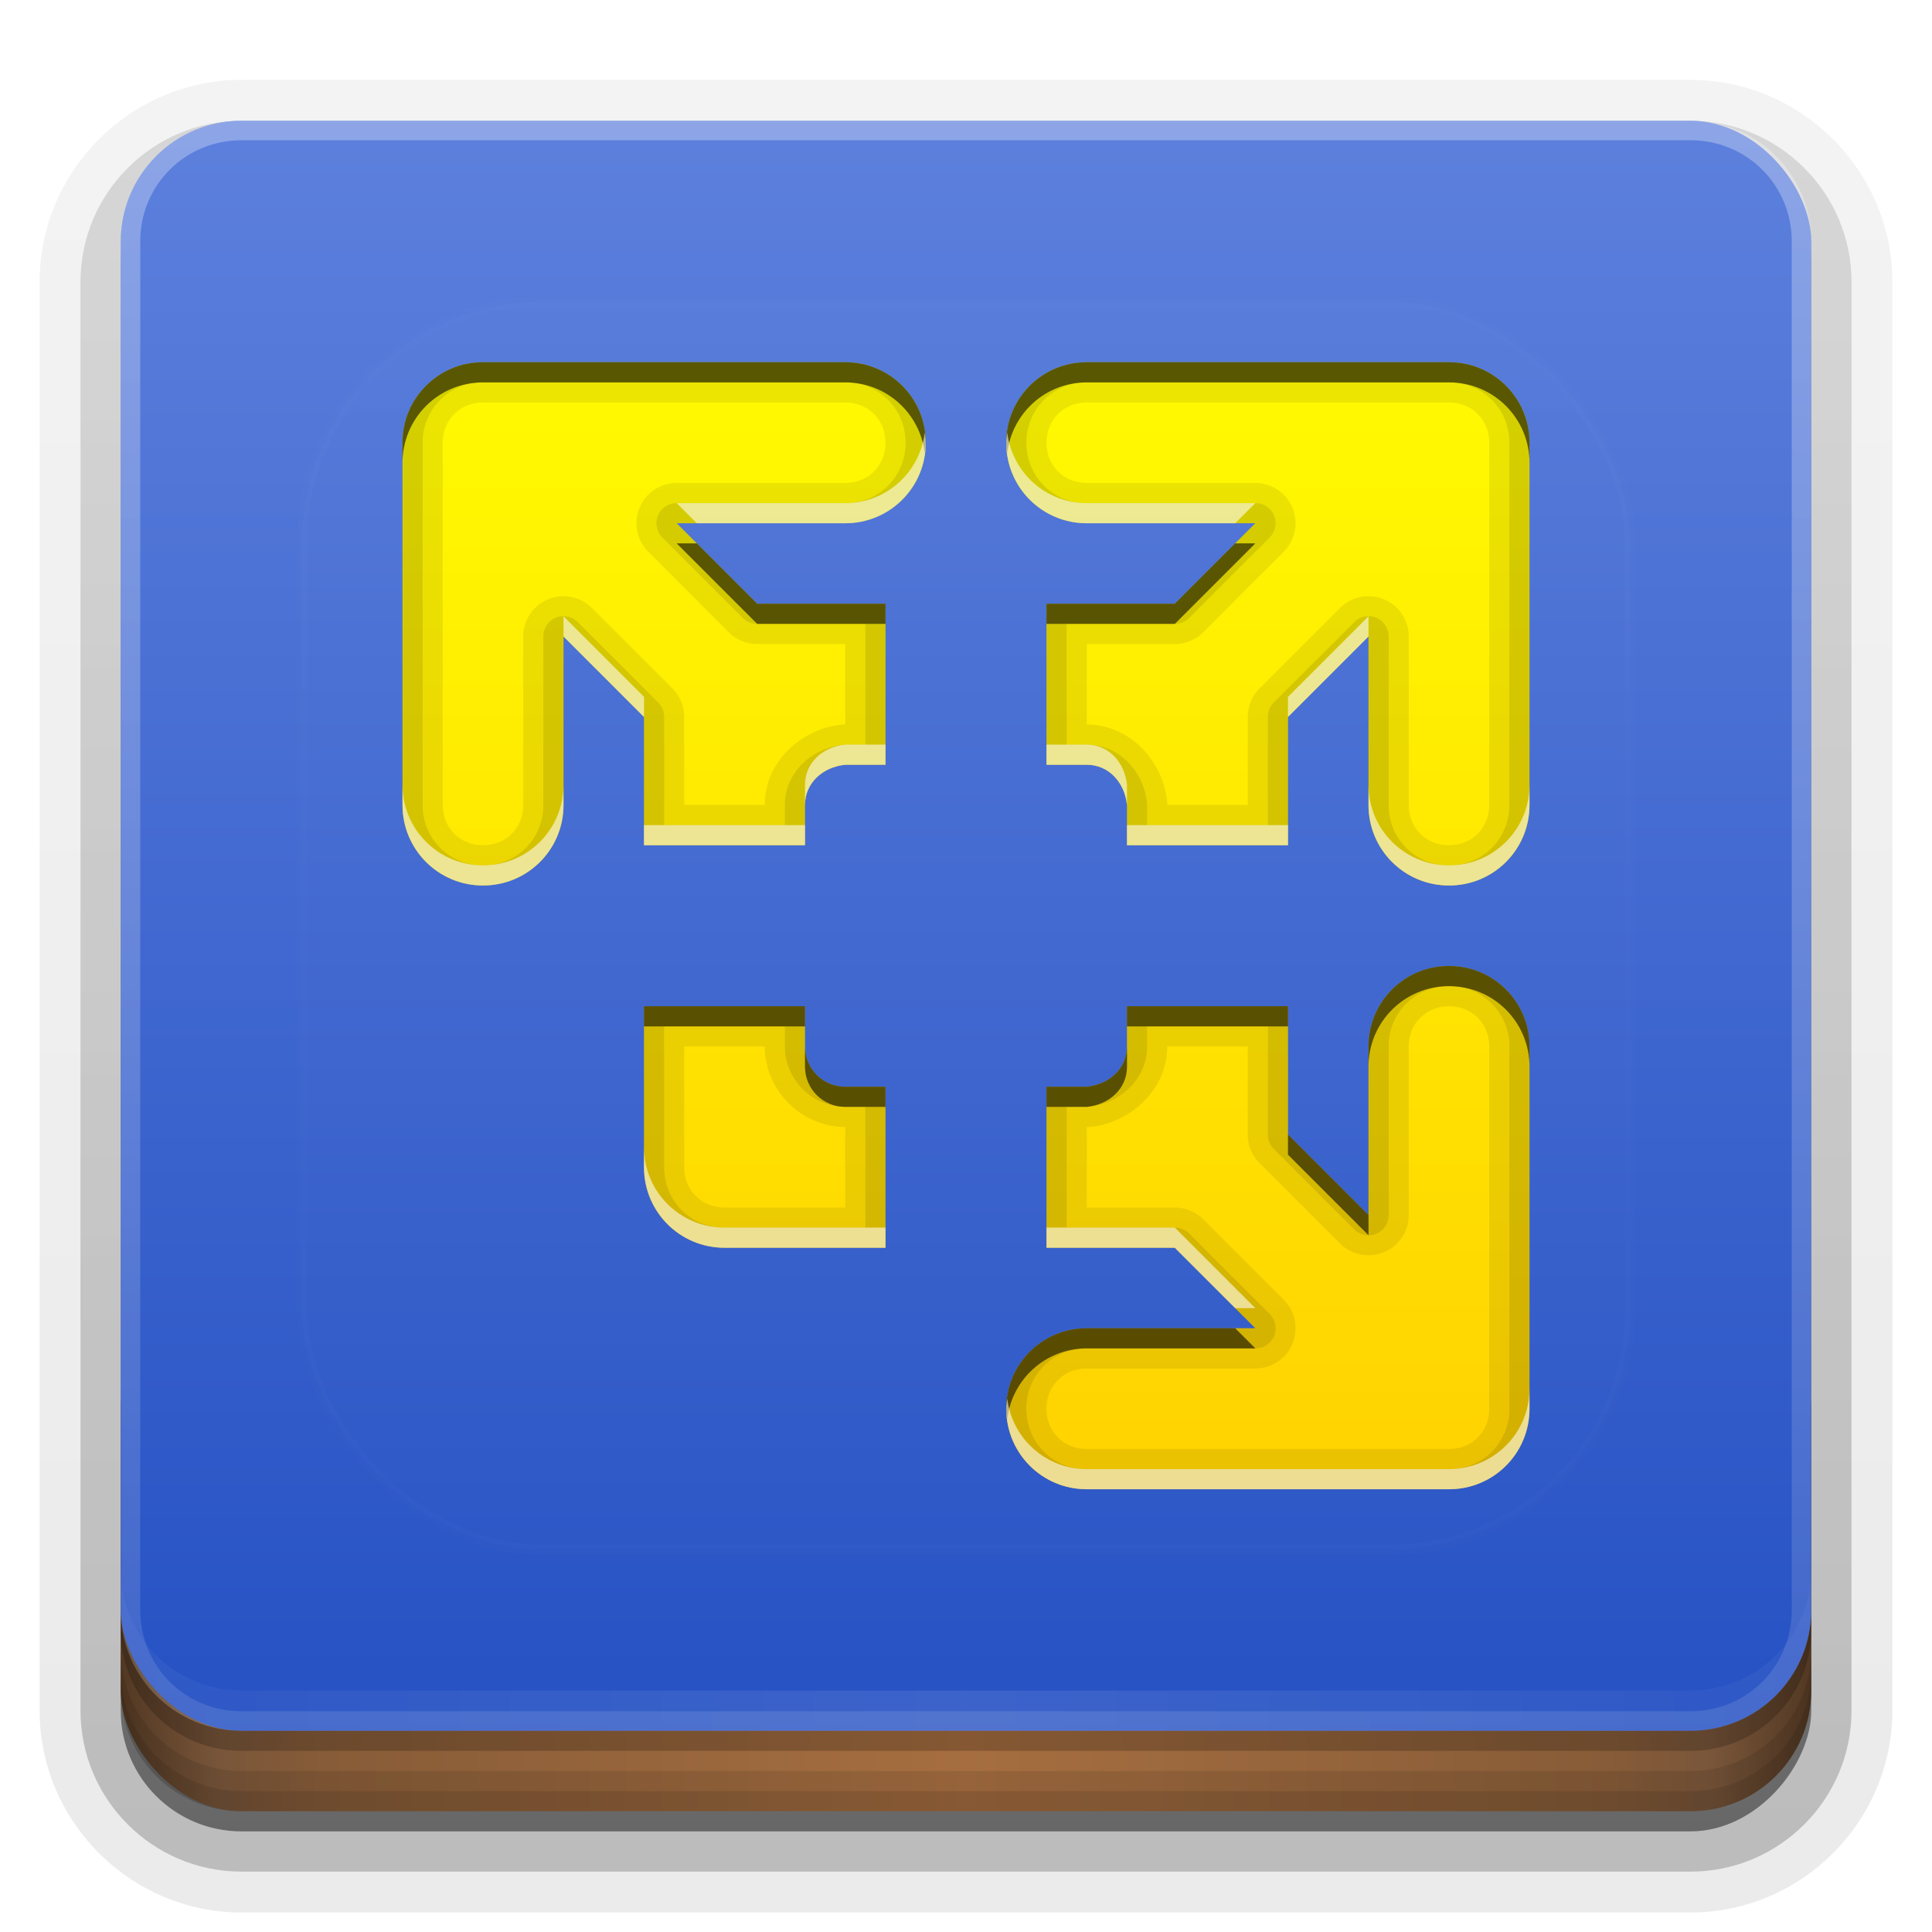 <?xml version="1.0" encoding="UTF-8" standalone="no"?>
<svg
   xmlns:dc="http://purl.org/dc/elements/1.1/"
   xmlns:cc="http://creativecommons.org/ns#"
   xmlns:rdf="http://www.w3.org/1999/02/22-rdf-syntax-ns#"
   xmlns:svg="http://www.w3.org/2000/svg"
   xmlns="http://www.w3.org/2000/svg"
   xmlns:xlink="http://www.w3.org/1999/xlink"
   xmlns:sodipodi="http://sodipodi.sourceforge.net/DTD/sodipodi-0.dtd"
   xmlns:inkscape="http://www.inkscape.org/namespaces/inkscape"
   width="96"
   height="96"
   version="1.0"
   id="svg136"
   sodipodi:docname="vmware-player.svg"
   inkscape:version="0.92.2 5c3e80d, 2017-08-06">
  <sodipodi:namedview
     pagecolor="#ffffff"
     bordercolor="#666666"
     borderopacity="1"
     objecttolerance="10"
     gridtolerance="10"
     guidetolerance="10"
     inkscape:pageopacity="0"
     inkscape:pageshadow="2"
     inkscape:window-width="1366"
     inkscape:window-height="743"
     id="namedview138"
     showgrid="false"
     inkscape:zoom="4.9166667"
     inkscape:cx="47.555403"
     inkscape:cy="45.191796"
     inkscape:window-x="0"
     inkscape:window-y="25"
     inkscape:window-maximized="1"
     inkscape:current-layer="svg136" />
  <defs
     id="defs49">
    <linearGradient
       id="linearGradient4384">
      <stop
         stop-color="#fff"
         offset="0"
         id="stop2" />
      <stop
         stop-color="#fff"
         stop-opacity="0"
         offset="1"
         id="stop4" />
    </linearGradient>
    <linearGradient
       id="ButtonShadow"
       x1="45.448"
       x2="45.448"
       y1="92.54"
       y2="7.016"
       gradientTransform="scale(1.006 .994)"
       gradientUnits="userSpaceOnUse">
      <stop
         offset="0"
         id="stop7" />
      <stop
         stop-opacity=".588"
         offset="1"
         id="stop9" />
    </linearGradient>
    <filter
       id="filter3174">
      <feGaussianBlur
         stdDeviation="1.71"
         id="feGaussianBlur12" />
    </filter>
    <filter
       id="filter3794"
       x="-.192"
       y="-.192"
       width="1.384"
       height="1.384">
      <feGaussianBlur
         stdDeviation="5.28"
         id="feGaussianBlur15" />
    </filter>
    <linearGradient
       id="linearGradient3613"
       x1="48"
       x2="48"
       y1="20.221"
       y2="138.66"
       gradientUnits="userSpaceOnUse">
      <stop
         stop-color="#fff"
         offset="0"
         id="stop18" />
      <stop
         stop-color="#fff"
         stop-opacity="0"
         offset="1"
         id="stop20" />
    </linearGradient>
    <linearGradient
       id="linearGradient3617"
       x1="48"
       x2="48"
       y1="90"
       y2="5.988"
       gradientUnits="userSpaceOnUse">
      <stop
         stop-color="#234fc2"
         offset="0"
         id="stop23" />
      <stop
         stop-color="#5d80dd"
         offset="1"
         id="stop25" />
    </linearGradient>
    <linearGradient
       id="ButtonShadow-0"
       x1="45.448"
       x2="45.448"
       y1="92.54"
       y2="7.016"
       gradientTransform="matrix(1.006 0 0 .994 100 0)"
       gradientUnits="userSpaceOnUse">
      <stop
         offset="0"
         id="stop28" />
      <stop
         stop-opacity=".588"
         offset="1"
         id="stop30" />
    </linearGradient>
    <linearGradient
       id="linearGradient3780"
       x1="32.251"
       x2="32.251"
       y1="6.132"
       y2="90.239"
       gradientTransform="matrix(1.024 0 0 1.012 -1.143 -98.071)"
       gradientUnits="userSpaceOnUse"
       xlink:href="#ButtonShadow-0" />
    <linearGradient
       id="linearGradient3721"
       x1="32.251"
       x2="32.251"
       y1="6.132"
       y2="90.239"
       gradientTransform="translate(0,-97)"
       gradientUnits="userSpaceOnUse"
       xlink:href="#ButtonShadow-0" />
    <clipPath
       id="clipPath4355">
      <rect
         x="6"
         y="6"
         width="84"
         height="80"
         rx="6"
         ry="6"
         fill="#fff"
         id="rect35" />
    </clipPath>
    <linearGradient
       id="linearGradient4390"
       x1="48"
       x2="48"
       y1="88"
       y2="-40"
       gradientTransform="matrix(1,0,0,-1,0,92)"
       gradientUnits="userSpaceOnUse"
       xlink:href="#linearGradient4384" />
    <linearGradient
       id="linearGradient4429"
       x1="48"
       x2="112.12"
       y1="82"
       y2="82.455"
       gradientUnits="userSpaceOnUse"
       spreadMethod="reflect"
       xlink:href="#linearGradient4384" />
    <linearGradient
       id="linearGradient3870"
       x1="8"
       x2="50"
       y1="1033.4"
       y2="1033.4"
       gradientTransform="translate(-2 -956.36)"
       gradientUnits="userSpaceOnUse"
       spreadMethod="reflect">
      <stop
         stop-color="#523823"
         offset="0"
         id="stop40" />
      <stop
         stop-color="#79563a"
         offset=".118"
         id="stop42" />
      <stop
         stop-color="#875c38"
         offset=".238"
         id="stop44" />
      <stop
         stop-color="#a66e40"
         offset="1"
         id="stop46" />
    </linearGradient>
  </defs>
  <g
     display="none"
     id="g53">
    <rect
       x="5"
       y="7"
       width="86"
       height="85"
       rx="6"
       ry="6"
       fill="url(#ButtonShadow)"
       filter="url(#filter3174)"
       opacity=".9"
       id="rect51" />
  </g>
  <g
     id="g67">
    <g
       fill="url(#linearGradient3780)"
       id="g63">
      <path
         transform="scale(1,-1)"
         d="m12-95.031c-5.511 0-10.031 4.52-10.031 10.031v71c0 5.511 4.52 10.031 10.031 10.031h72c5.511 0 10.031-4.52 10.031-10.031v-71c0-5.511-4.52-10.031-10.031-10.031h-72z"
         opacity=".08"
         id="path55" />
      <path
         transform="scale(1,-1)"
         d="m12-94.031c-4.972 0-9.031 4.06-9.031 9.031v71c0 4.972 4.06 9.031 9.031 9.031h72c4.972 0 9.031-4.06 9.031-9.031v-71c0-4.972-4.06-9.031-9.031-9.031h-72z"
         opacity=".1"
         id="path57" />
      <path
         transform="scale(1,-1)"
         d="m12-93c-4.409 0-8 3.591-8 8v71c0 4.409 3.591 8 8 8h72c4.409 0 8-3.591 8-8v-71c0-4.409-3.591-8-8-8h-72z"
         opacity=".2"
         id="path59" />
      <rect
         transform="scale(1,-1)"
         x="5"
         y="-92"
         width="86"
         height="85"
         rx="7"
         ry="7"
         opacity=".3"
         id="rect61" />
    </g>
    <rect
       transform="scale(1,-1)"
       x="6"
       y="-91"
       width="84"
       height="84"
       rx="6"
       ry="6"
       fill="url(#linearGradient3721)"
       opacity=".45"
       id="rect65" />
  </g>
  <g
     id="g79">
    <rect
       x="6"
       y="64"
       width="84"
       height="26"
       rx="6"
       ry="6"
       color="#000000"
       fill="url(#linearGradient3870)"
       id="rect69" />
    <g
       id="g77">
      <path
         d="m6 82v2c0 3.324 2.676 6 6 6h72c3.324 0 6-2.676 6-6v-2c0 3.324-2.676 6-6 6h-72c-3.324 0-6-2.676-6-6z"
         color="#000000"
         opacity=".1"
         id="path71" />
      <path
         d="m6 83v1c0 3.324 2.676 6 6 6h72c3.324 0 6-2.676 6-6v-1c0 3.324-2.676 6-6 6h-72c-3.324 0-6-2.676-6-6z"
         color="#000000"
         opacity=".1"
         id="path73" />
      <path
         d="m6 80v1c0 3.324 2.676 6 6 6h72c3.324 0 6-2.676 6-6v-1c0 3.324-2.676 6-6 6h-72c-3.324 0-6-2.676-6-6z"
         opacity=".2"
         id="path75" />
    </g>
  </g>
  <g
     id="g87">
    <rect
       x="6"
       y="6"
       width="84"
       height="80"
       rx="6"
       ry="6"
       fill="url(#linearGradient3617)"
       id="rect81" />
    <path
       d="m12 86c-3.324 0-6-2.676-6-6v-68c0-3.324 2.676-6 6-6h72c3.324 0 6 2.676 6 6v68c0 3.324-2.676 6-6 6zm0-0.969h72c2.805 0 5.031-2.226 5.031-5.031v-68c0-2.805-2.226-5.031-5.031-5.031h-72c-2.805 0-5.031 2.226-5.031 5.031v68c0 2.805 2.226 5.031 5.031 5.031z"
       fill="url(#linearGradient4390)"
       opacity=".3"
       id="path83" />
    <path
       d="m6 78v2c0 3.324 2.676 6 6 6h72c3.324 0 6-2.676 6-6v-2c0 3.324-2.676 6-6 6h-72c-3.324 0-6-2.676-6-6z"
       fill="url(#linearGradient4429)"
       opacity=".1"
       id="path85" />
  </g>
  <g
     id="g91">
    <rect
       x="15"
       y="15"
       width="66"
       height="62"
       rx="12"
       ry="12"
       clip-path="url(#clipPath4355)"
       fill="url(#linearGradient3613)"
       filter="url(#filter3794)"
       opacity=".1"
       stroke="#fff"
       stroke-linecap="round"
       stroke-width=".5"
       id="rect89" />
  </g>
  <defs
     id="defs101">
    <filter
       id="w">
      <feGaussianBlur
         stdDeviation="0.689"
         id="feGaussianBlur93" />
    </filter>
    <linearGradient
       id="a"
       gradientUnits="userSpaceOnUse"
       x1="8"
       y1="1"
       x2="8"
       y2="15"
       gradientTransform="matrix(4,0,0,4,16,14)">
      <stop
         stop-color="#fffa01"
         offset="0"
         id="stop96" />
      <stop
         stop-color="#ffd201"
         offset="1"
         id="stop98" />
    </linearGradient>
  </defs>
  <path
     inkscape:connector-curvature="0"
     style="color:#000000;fill:url(#a);stroke-width:4;enable-background:new"
     id="base"
     d="m 24,18 c -2.216,0 -4,1.784 -4,4 v 18 c 0,2.216 1.784,4 4,4 2.216,0 4,-1.784 4,-4 v -8.375 l 4,4 V 42 h 8 v -2 c 0,-1.108 0.897,-1.89 2,-2 h 2 v -8 h -6.375 l -4,-4 H 42 c 2.216,0 4,-1.784 4,-4 0,-2.216 -1.784,-4 -4,-4 z m 30,0 c -2.216,0 -4,1.784 -4,4 0,2.216 1.784,4 4,4 h 8.375 l -4,4 H 52 v 8 h 2 c 1.108,0 1.89,0.897 2,2 v 2 h 8 v -6.375 l 4,-4 V 40 c 0,2.216 1.784,4 4,4 2.216,0 4,-1.784 4,-4 V 22 c 0,-2.216 -1.784,-4 -4,-4 z m 18,30 c -2.216,0 -4,1.784 -4,4 v 8.375 l -4,-4 V 50 h -8 v 2 c 0,1.108 -0.897,1.89 -2,2 h -2 v 8 h 6.375 l 4,4 H 54 c -2.216,0 -4,1.784 -4,4 0,2.216 1.784,4 4,4 h 18 c 2.216,0 4,-1.784 4,-4 V 52 c 0,-2.216 -1.784,-4 -4,-4 z m -40,2 v 8 c 0,2.216 1.784,4 4,4 h 8 v -8 h -2 c -1.108,0 -2,-0.892 -2,-2 v -2 z" />
  <path
     inkscape:connector-curvature="0"
     id="path104"
     d="m 24,18 c -2.216,0 -4,1.784 -4,4 v 18 c 0,2.216 1.784,4 4,4 2.216,0 4,-1.784 4,-4 v -8.375 l 4,4 V 42 h 8 v -2 c 0,-1.108 0.897,-1.89 2,-2 h 2 v -8 h -6.375 l -4,-4 H 42 c 2.216,0 4,-1.784 4,-4 0,-2.216 -1.784,-4 -4,-4 z m 30,0 c -2.216,0 -4,1.784 -4,4 0,2.216 1.784,4 4,4 h 8.375 l -4,4 H 52 v 8 h 2 c 1.108,0 1.89,0.897 2,2 v 2 h 8 v -6.375 l 4,-4 V 40 c 0,2.216 1.784,4 4,4 2.216,0 4,-1.784 4,-4 V 22 c 0,-2.216 -1.784,-4 -4,-4 z m -30,2 h 18 c 1.143,0 2,0.857 2,2 0,1.143 -0.857,2 -2,2 h -8.375 a 2,2 0 0 0 -1.414,3.414 l 4,4 A 2,2 0 0 0 37.625,32 H 42 v 4 a 2,2 0 0 0 -0.195,0.008 C 39.878,36.2 38,37.812 38,40 h -4 v -4.375 a 2,2 0 0 0 -0.586,-1.414 l -4,-4 A 2,2 0 0 0 26,31.625 V 40 c 0,1.143 -0.857,2 -2,2 -1.143,0 -2,-0.857 -2,-2 V 22 c 0,-1.143 0.857,-2 2,-2 z m 30,0 h 18 c 1.143,0 2,0.857 2,2 v 18 c 0,1.143 -0.857,2 -2,2 -1.143,0 -2,-0.857 -2,-2 v -8.375 a 2,2 0 0 0 -3.414,-1.414 l -4,4 A 2,2 0 0 0 62,35.625 V 40 H 58 A 2,2 0 0 0 57.992,39.805 C 57.8,37.878 56.188,36 54,36 v -4 h 4.375 a 2,2 0 0 0 1.414,-0.586 l 4,-4 A 2,2 0 0 0 62.375,24 H 54 c -1.143,0 -2,-0.857 -2,-2 0,-1.143 0.857,-2 2,-2 z m 18,28 c -2.216,0 -4,1.784 -4,4 v 8.375 l -4,-4 V 50 h -8 v 2 c 0,1.108 -0.897,1.89 -2,2 h -2 v 8 h 6.375 l 4,4 H 54 c -2.216,0 -4,1.784 -4,4 0,2.216 1.784,4 4,4 h 18 c 2.216,0 4,-1.784 4,-4 V 52 c 0,-2.216 -1.784,-4 -4,-4 z m -40,2 v 8 c 0,2.216 1.784,4 4,4 h 8 v -8 h -2 c -1.108,0 -2,-0.892 -2,-2 v -2 z m 40,0 c 1.143,0 2,0.857 2,2 v 18 c 0,1.143 -0.857,2 -2,2 H 54 c -1.143,0 -2,-0.857 -2,-2 0,-1.143 0.857,-2 2,-2 h 8.375 a 2,2 0 0 0 1.414,-3.414 l -4,-4 A 2,2 0 0 0 58.375,60 H 54 v -4 a 2,2 0 0 0 0.195,-0.008 C 56.122,55.8 58,54.188 58,52 h 4 v 4.375 a 2,2 0 0 0 0.586,1.414 l 4,4 A 2,2 0 0 0 70,60.375 V 52 c 0,-1.143 0.857,-2 2,-2 z m -38,2 h 4 c 0,2.181 1.819,4 4,4 v 4 h -6 c -1.143,0 -2,-0.857 -2,-2 z"
     style="color:#000000;opacity:0.08;fill:#000000;stroke-width:4;enable-background:new" />
  <path
     inkscape:connector-curvature="0"
     id="path109"
     d="m 24,18 c -2.216,0 -4,1.784 -4,4 v 18 c 0,2.216 1.784,4 4,4 2.216,0 4,-1.784 4,-4 v -8.375 l 4,4 V 42 h 8 v -2 c 0,-1.108 0.897,-1.89 2,-2 h 2 v -8 h -6.375 l -4,-4 H 42 c 2.216,0 4,-1.784 4,-4 0,-2.216 -1.784,-4 -4,-4 z m 30,0 c -2.216,0 -4,1.784 -4,4 0,2.216 1.784,4 4,4 h 8.375 l -4,4 H 52 v 8 h 2 c 1.108,0 1.89,0.897 2,2 v 2 h 8 v -6.375 l 4,-4 V 40 c 0,2.216 1.784,4 4,4 2.216,0 4,-1.784 4,-4 V 22 c 0,-2.216 -1.784,-4 -4,-4 z m -30,1 h 18 c 1.679,0 3,1.321 3,3 0,1.679 -1.321,3 -3,3 h -8.375 a 1,1 0 0 0 -0.711,1.711 l 4,4 A 1,1 0 0 0 37.625,31 H 43 v 6 h -1 a 1,1 0 0 0 -0.102,0.008 C 40.384,37.159 39,38.352 39,40 v 1 h -6 v -5.375 a 1,1 0 0 0 -0.289,-0.711 l -4,-4 A 1,1 0 0 0 27,31.625 V 40 c 0,1.679 -1.321,3 -3,3 -1.679,0 -3,-1.321 -3,-3 V 22 c 0,-1.679 1.321,-3 3,-3 z m 30,0 h 18 c 1.679,0 3,1.321 3,3 v 18 c 0,1.679 -1.321,3 -3,3 -1.679,0 -3,-1.321 -3,-3 v -8.375 a 1,1 0 0 0 -1.711,-0.711 l -4,4 A 1,1 0 0 0 63,35.625 V 41 H 57 V 40 A 1,1 0 0 0 56.992,39.898 C 56.841,38.384 55.648,37 54,37 h -1 v -6 h 5.375 a 1,1 0 0 0 0.711,-0.289 l 4,-4 A 1,1 0 0 0 62.375,25 H 54 c -1.679,0 -3,-1.321 -3,-3 0,-1.679 1.321,-3 3,-3 z m 18,29 c -2.216,0 -4,1.784 -4,4 v 8.375 l -4,-4 V 50 h -8 v 2 c 0,1.108 -0.897,1.89 -2,2 h -2 v 8 h 6.375 l 4,4 H 54 c -2.216,0 -4,1.784 -4,4 0,2.216 1.784,4 4,4 h 18 c 2.216,0 4,-1.784 4,-4 V 52 c 0,-2.216 -1.784,-4 -4,-4 z m 0,1 c 1.679,0 3,1.321 3,3 v 18 c 0,1.679 -1.321,3 -3,3 H 54 c -1.679,0 -3,-1.321 -3,-3 0,-1.679 1.321,-3 3,-3 h 8.375 a 1,1 0 0 0 0.711,-1.711 l -4,-4 A 1,1 0 0 0 58.375,61 H 53 v -6 h 1 a 1,1 0 0 0 0.102,-0.008 C 55.616,54.841 57,53.648 57,52 v -1 h 6 v 5.375 a 1,1 0 0 0 0.289,0.711 l 4,4 A 1,1 0 0 0 69,60.375 V 52 c 0,-1.679 1.321,-3 3,-3 z m -40,1 v 8 c 0,2.216 1.784,4 4,4 h 8 v -8 h -2 c -1.108,0 -2,-0.892 -2,-2 v -2 z m 1,1 h 6 v 1 c 0,1.645 1.355,3 3,3 h 1 v 6 h -7 c -1.679,0 -3,-1.321 -3,-3 z"
     style="color:#000000;opacity:0.1;fill:#000000;stroke-width:4;enable-background:new" />
  <path
     inkscape:connector-curvature="0"
     id="path114"
     d="m 24,18 c -2.216,0 -4,1.784 -4,4 v 1 c 0,-2.216 1.784,-4 4,-4 h 18 c 2.045,0 3.704,1.524 3.951,3.5 C 45.972,22.335 46,22.171 46,22 46,19.784 44.216,18 42,18 Z m 30,0 c -2.216,0 -4,1.784 -4,4 0,0.171 0.028,0.335 0.049,0.5 C 50.296,20.524 51.955,19 54,19 h 18 c 2.216,0 4,1.784 4,4 v -1 c 0,-2.216 -1.784,-4 -4,-4 z m -20.375,9 4,4 H 44 v -1 h -6.375 l -3,-3 z m 27.75,0 -3,3 H 52 v 1 h 6.375 l 4,-4 z M 72,48 c -2.216,0 -4,1.784 -4,4 v 1 c 0,-2.216 1.784,-4 4,-4 2.216,0 4,1.784 4,4 v -1 c 0,-2.216 -1.784,-4 -4,-4 z m -40,2 v 1 h 8 v -1 z m 24,0 v 1 h 8 v -1 z m -16,2 v 1 c 0,1.108 0.892,2 2,2 h 2 v -1 h -2 c -1.108,0 -2,-0.892 -2,-2 z m 16,0 c 0,1.108 -0.897,1.89 -2,2 h -2 v 1 h 2 c 1.103,-0.11 2,-0.892 2,-2 z m 8,4.375 v 1 l 4,4 v -1 z M 54,66 c -2.216,0 -4,1.784 -4,4 0,0.171 0.028,0.335 0.049,0.5 C 50.296,68.524 51.955,67 54,67 h 8.375 l -1,-1 z"
     style="color:#000000;opacity:0.3;fill:#000000;stroke-width:4;enable-background:new" />
  <path
     inkscape:connector-curvature="0"
     id="path119"
     d="m 24,18 c -2.216,0 -4,1.784 -4,4 v 1 c 0,-2.216 1.784,-4 4,-4 h 18 c 2.045,0 3.704,1.524 3.951,3.5 C 45.972,22.335 46,22.171 46,22 46,19.784 44.216,18 42,18 Z m 30,0 c -2.216,0 -4,1.784 -4,4 0,0.171 0.028,0.335 0.049,0.5 C 50.296,20.524 51.955,19 54,19 h 18 c 2.216,0 4,1.784 4,4 v -1 c 0,-2.216 -1.784,-4 -4,-4 z m -20.375,9 4,4 H 44 v -1 h -6.375 l -3,-3 z m 27.75,0 -3,3 H 52 v 1 h 6.375 l 4,-4 z M 72,48 c -2.216,0 -4,1.784 -4,4 v 1 c 0,-2.216 1.784,-4 4,-4 2.216,0 4,1.784 4,4 v -1 c 0,-2.216 -1.784,-4 -4,-4 z m -40,2 v 1 h 8 v -1 z m 24,0 v 1 h 8 v -1 z m -16,2 v 1 c 0,1.108 0.892,2 2,2 h 2 v -1 h -2 c -1.108,0 -2,-0.892 -2,-2 z m 16,0 c 0,1.108 -0.897,1.89 -2,2 h -2 v 1 h 2 c 1.103,-0.11 2,-0.892 2,-2 z m 8,4.375 v 1 l 4,4 v -1 z M 54,66 c -2.216,0 -4,1.784 -4,4 0,0.171 0.028,0.335 0.049,0.5 C 50.296,68.524 51.955,67 54,67 h 8.375 l -1,-1 z"
     style="color:#000000;opacity:0.4;fill:#000000;stroke-width:4;enable-background:new" />
  <path
     inkscape:connector-curvature="0"
     id="path124"
     d="M 45.951,21.5 C 45.704,23.476 44.045,25 42,25 h -8.375 l 1,1 H 42 c 2.216,0 4,-1.784 4,-4 0,-0.171 -0.028,-0.335 -0.049,-0.5 z m 4.098,0 C 50.028,21.665 50,21.829 50,22 c 0,2.216 1.784,4 4,4 h 7.375 l 1,-1 H 54 c -2.045,0 -3.704,-1.524 -3.951,-3.5 z M 28,30.625 v 1 l 4,4 v -1 z m 40,0 -4,4 v 1 l 4,-4 z M 42,37 c -1.103,0.11 -2,0.892 -2,2 v 1 c 0,-1.108 0.897,-1.89 2,-2 h 2 v -1 z m 10,0 v 1 h 2 c 1.108,0 1.89,0.897 2,2 v -1 c -0.11,-1.103 -0.892,-2 -2,-2 z m -32,2 v 1 c 0,2.216 1.784,4 4,4 2.216,0 4,-1.784 4,-4 v -1 c 0,2.216 -1.784,4 -4,4 -2.216,0 -4,-1.784 -4,-4 z m 48,0 v 1 c 0,2.216 1.784,4 4,4 2.216,0 4,-1.784 4,-4 v -1 c 0,2.216 -1.784,4 -4,4 -2.216,0 -4,-1.784 -4,-4 z m -36,2 v 1 h 8 v -1 z m 24,0 v 1 h 8 V 41 Z M 32,57 v 1 c 0,2.216 1.784,4 4,4 h 8 v -1 h -8 c -2.216,0 -4,-1.784 -4,-4 z m 20,4 v 1 h 6.375 l 3,3 h 1 l -4,-4 z m 24,8 c 0,2.216 -1.784,4 -4,4 H 54 C 51.955,73 50.296,71.476 50.049,69.5 50.028,69.665 50,69.829 50,70 c 0,2.216 1.784,4 4,4 h 18 c 2.216,0 4,-1.784 4,-4 z"
     style="color:#000000;opacity:0.5;fill:#ffffff;stroke-width:4;enable-background:new" />
  <path
     inkscape:connector-curvature="0"
     id="path129"
     d="M 45.951,21.5 C 45.704,23.476 44.045,25 42,25 h -8.375 l 1,1 H 42 c 2.216,0 4,-1.784 4,-4 0,-0.171 -0.028,-0.335 -0.049,-0.5 z m 4.098,0 C 50.028,21.665 50,21.829 50,22 c 0,2.216 1.784,4 4,4 h 7.375 l 1,-1 H 54 c -2.045,0 -3.704,-1.524 -3.951,-3.5 z M 28,30.625 v 1 l 4,4 v -1 z m 40,0 -4,4 v 1 l 4,-4 z M 42,37 c -1.103,0.11 -2,0.892 -2,2 v 1 c 0,-1.108 0.897,-1.89 2,-2 h 2 v -1 z m 10,0 v 1 h 2 c 1.108,0 1.89,0.897 2,2 v -1 c -0.11,-1.103 -0.892,-2 -2,-2 z m -32,2 v 1 c 0,2.216 1.784,4 4,4 2.216,0 4,-1.784 4,-4 v -1 c 0,2.216 -1.784,4 -4,4 -2.216,0 -4,-1.784 -4,-4 z m 48,0 v 1 c 0,2.216 1.784,4 4,4 2.216,0 4,-1.784 4,-4 v -1 c 0,2.216 -1.784,4 -4,4 -2.216,0 -4,-1.784 -4,-4 z m -36,2 v 1 h 8 v -1 z m 24,0 v 1 h 8 V 41 Z M 32,57 v 1 c 0,2.216 1.784,4 4,4 h 8 v -1 h -8 c -2.216,0 -4,-1.784 -4,-4 z m 20,4 v 1 h 6.375 l 3,3 h 1 l -4,-4 z m 24,8 c 0,2.216 -1.784,4 -4,4 H 54 C 51.955,73 50.296,71.476 50.049,69.5 50.028,69.665 50,69.829 50,70 c 0,2.216 1.784,4 4,4 h 18 c 2.216,0 4,-1.784 4,-4 z"
     style="color:#000000;opacity:0.15;fill:#ffffff;stroke-width:4;enable-background:new" />
</svg>
